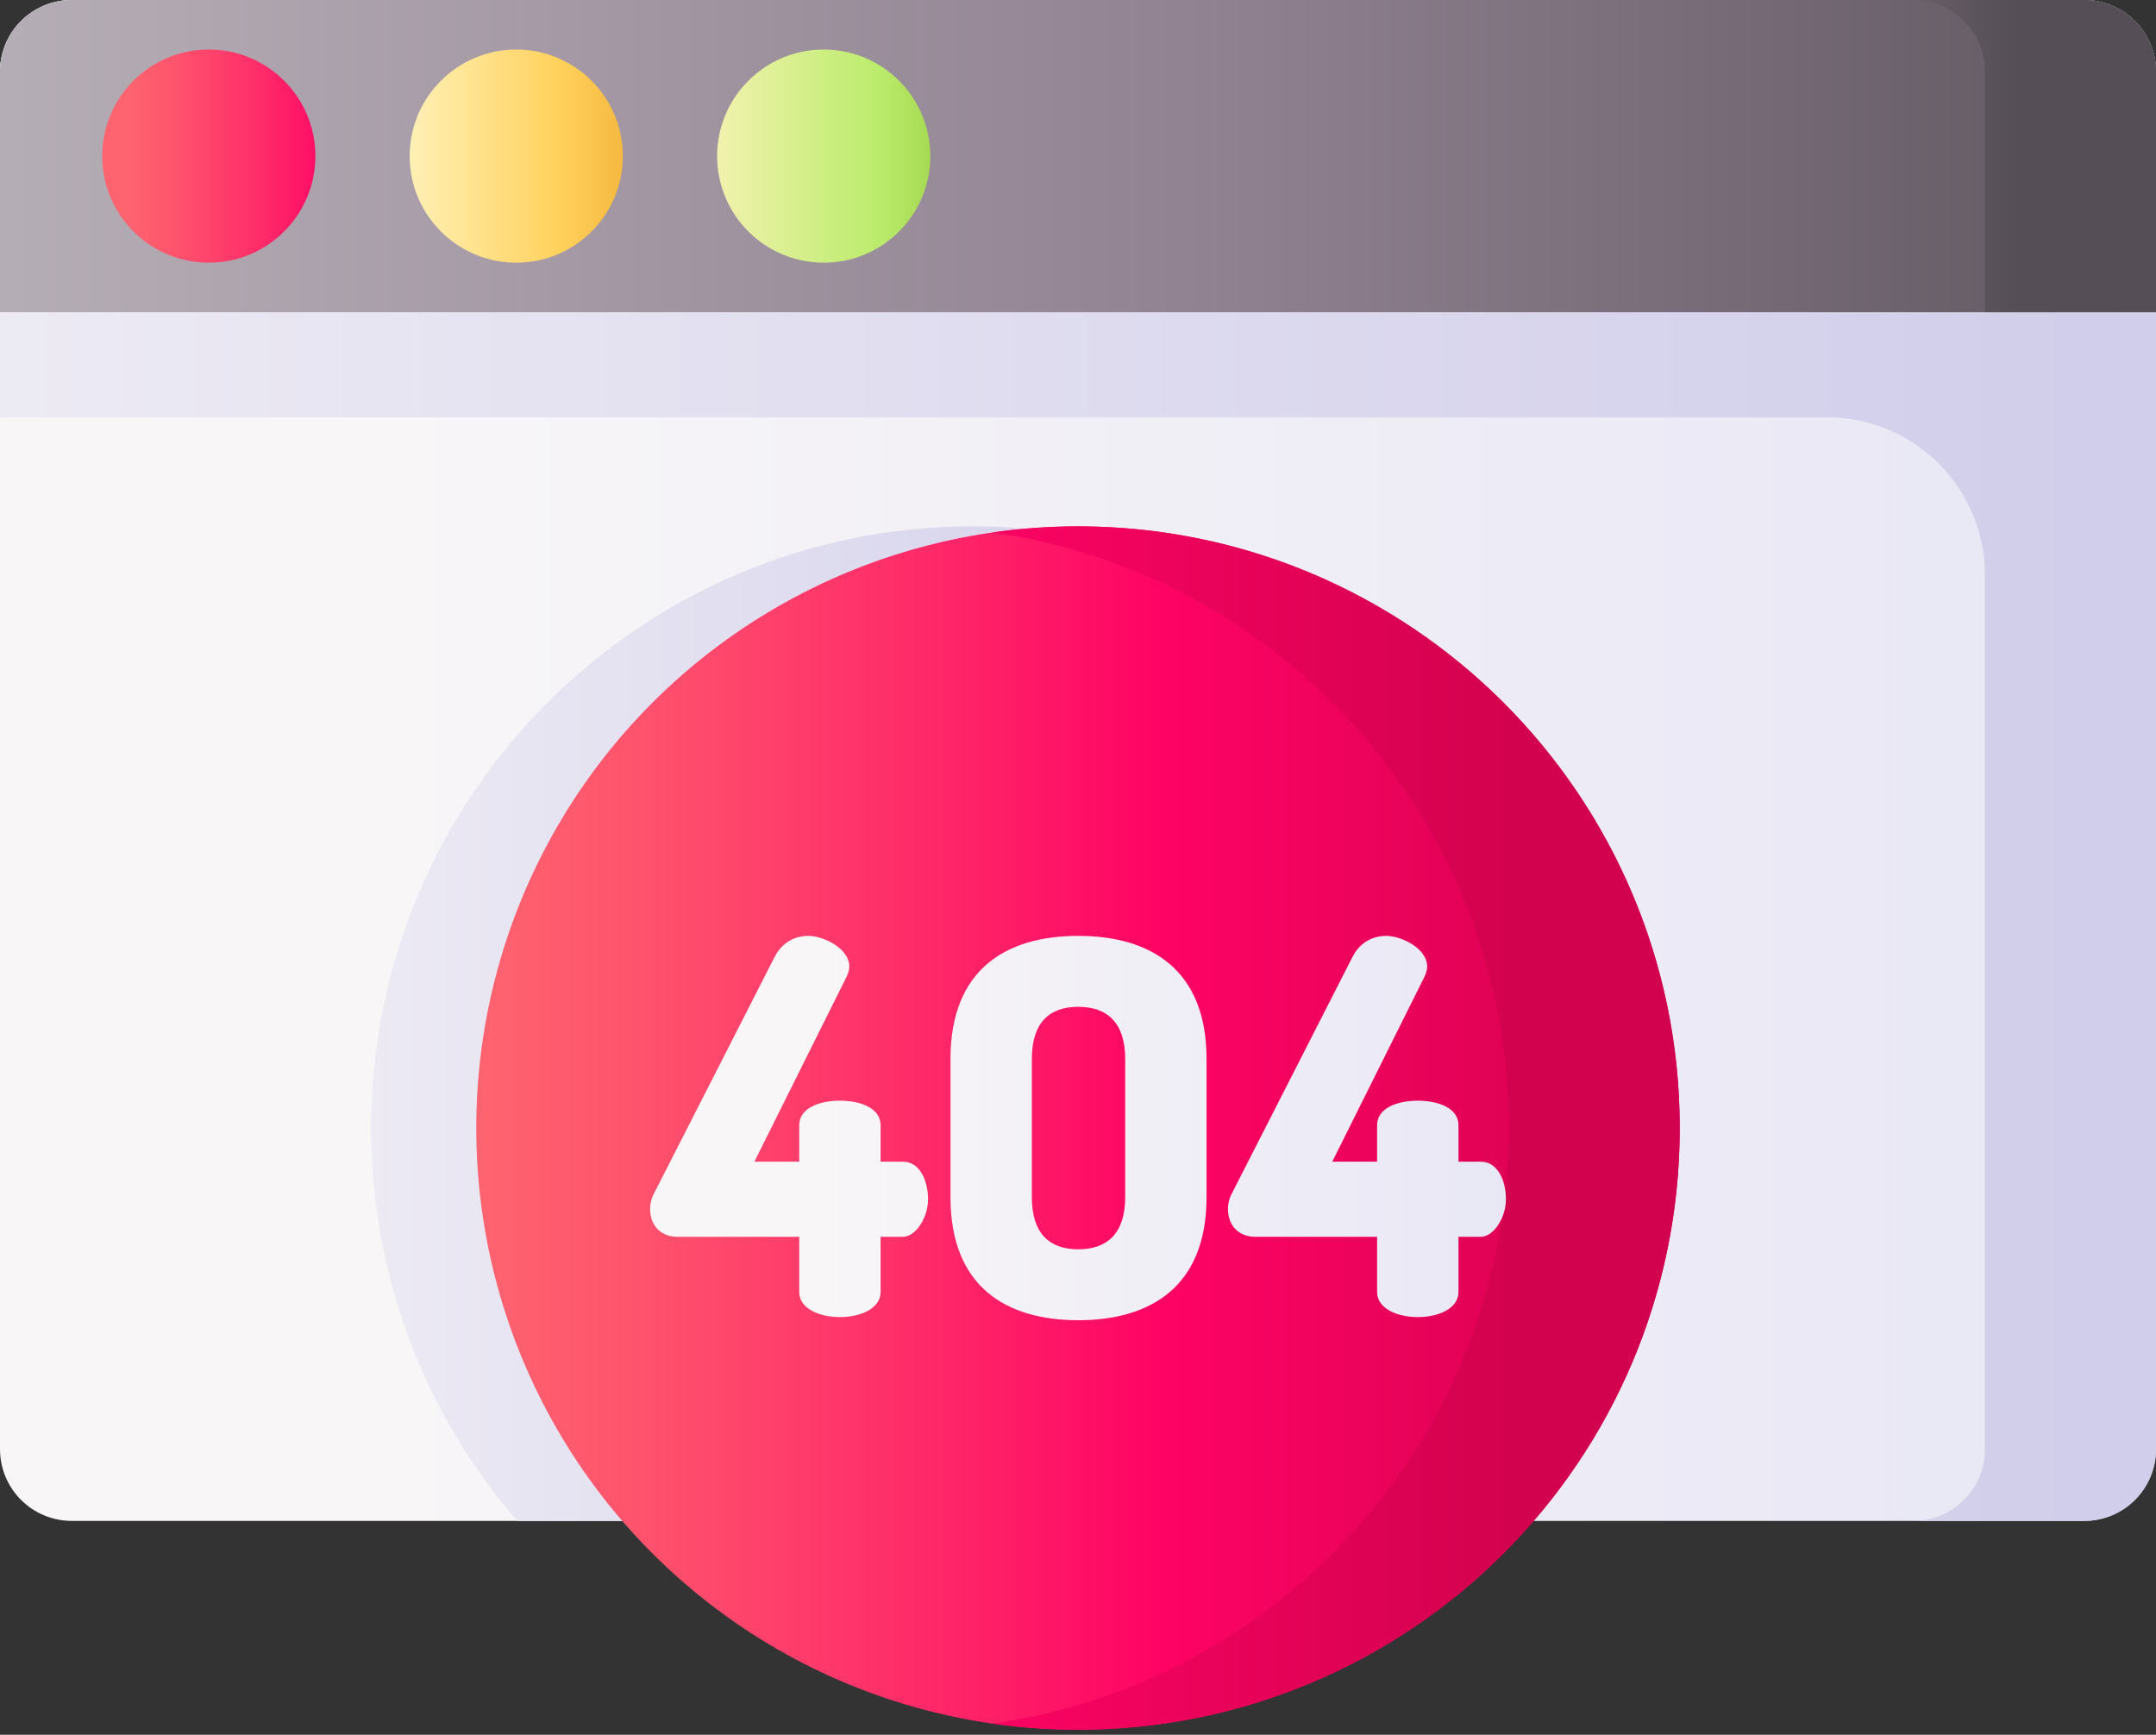 <?xml version="1.0" encoding="UTF-8" standalone="no"?>
<!DOCTYPE svg PUBLIC "-//W3C//DTD SVG 1.1//EN" "http://www.w3.org/Graphics/SVG/1.1/DTD/svg11.dtd">
<svg width="100%" height="100%" viewBox="0 0 384 309" version="1.1" xmlns="http://www.w3.org/2000/svg" xmlns:xlink="http://www.w3.org/1999/xlink" xml:space="preserve" xmlns:serif="http://www.serif.com/" style="fill-rule:evenodd;clip-rule:evenodd;stroke-linejoin:round;stroke-miterlimit:2;">
    <rect x="0" y="0" width="384" height="309" fill="#333333" stroke="none"/>
    <g>
        <path d="M371.218,270.906l-358.436,-0c-7.06,-0 -12.782,-5.723 -12.782,-12.782l0,-245.34c0,-7.059 5.722,-12.782 12.782,-12.782l358.436,0c7.06,0 12.782,5.723 12.782,12.782l0,245.339c0,7.06 -5.722,12.783 -12.782,12.783Z" style="fill:url(#_Linear1);fill-rule:nonzero;"/>
        <path d="M173.279,93.758c-59.19,0 -107.172,47.983 -107.172,107.173c-0,26.744 9.798,51.199 25.997,69.974l162.349,0c16.2,-18.776 25.998,-43.231 25.998,-69.974c0,-59.19 -47.983,-107.173 -107.172,-107.173Z" style="fill:url(#_Linear2);fill-rule:nonzero;"/>
        <circle cx="192" cy="200.931" r="107.172" style="fill:url(#_Linear3);"/>
        <path d="M192,93.758c-5.168,0 -10.248,0.374 -15.221,1.082c51.979,7.391 91.95,52.069 91.95,106.091c0,54.022 -39.971,98.7 -91.95,106.092c4.973,0.707 10.053,1.081 15.221,1.081c59.189,0 107.172,-47.982 107.172,-107.172c0,-59.189 -47.983,-107.174 -107.172,-107.174Z" style="fill:url(#_Linear4);fill-rule:nonzero;"/>
        <path d="M371.218,0.002l-358.433,-0.002c-7.063,0 -12.785,5.722 -12.785,12.785l-0,61.545l325.409,0c15.533,0 28.125,12.593 28.125,28.126l0,155.668c0,7.06 -5.722,12.782 -12.781,12.782l30.465,-0c7.06,-0 12.782,-5.722 12.782,-12.782l0,-245.34c0,-7.059 -5.722,-12.782 -12.782,-12.782Z" style="fill:url(#_Linear5);fill-rule:nonzero;"/>
        <path d="M371.218,0.002l-358.436,0c-7.06,0 -12.782,5.723 -12.782,12.782l0,42.825l384,0l0,-42.824c0,-7.06 -5.722,-12.783 -12.782,-12.783Z" style="fill:url(#_Linear6);fill-rule:nonzero;"/>
        <circle cx="37.189" cy="27.806" r="18.983" style="fill:url(#_Linear7);"/>
        <circle cx="91.95" cy="27.806" r="18.983" style="fill:url(#_Linear8);"/>
        <circle cx="146.711" cy="27.806" r="18.983" style="fill:url(#_Linear9);"/>
        <path d="M384,55.609l0,-42.825c0,-7.059 -5.723,-12.782 -12.782,-12.782l-30.465,0c7.06,0 12.782,5.723 12.782,12.782l0,42.825l30.465,0Z" style="fill:url(#_Linear10);fill-rule:nonzero;"/>
        <g>
            <path d="M160.835,206.923l-3.995,-0l-0,-6.502c-0,-3.065 -3.622,-4.366 -7.245,-4.366c-3.622,-0 -7.245,1.301 -7.245,4.366l-0,6.502l-7.988,-0l16.441,-32.976c0.278,-0.649 0.464,-1.207 0.464,-1.764c0,-3.344 -4.737,-5.481 -7.245,-5.481c-2.322,-0 -4.644,1.022 -6.038,3.716l-21.457,42.079c-0.557,1.021 -0.743,2.044 -0.743,2.786c-0,3.251 2.136,5.016 4.83,5.016l21.736,0l-0,9.847c-0,2.971 3.623,4.458 7.245,4.458c3.623,-0 7.245,-1.487 7.245,-4.458l-0,-9.847l3.995,0c2.229,0 4.458,-3.344 4.458,-6.688c0,-3.345 -1.485,-6.688 -4.458,-6.688Z" style="fill:url(#_Linear11);fill-rule:nonzero;"/>
            <path d="M192.047,166.702c-12.818,-0 -22.758,5.945 -22.758,21.922l0,24.615c0,15.977 9.939,21.921 22.758,21.921c12.819,0 22.851,-5.944 22.851,-21.921l-0,-24.615c-0.001,-15.977 -10.032,-21.922 -22.851,-21.922Zm8.36,46.537c-0,6.41 -3.158,9.289 -8.361,9.289c-5.201,-0 -8.267,-2.879 -8.267,-9.289l0,-24.615c0,-6.409 3.066,-9.288 8.267,-9.288c5.202,-0 8.361,2.879 8.361,9.288l-0,24.615Z" style="fill:url(#_Linear12);fill-rule:nonzero;"/>
            <path d="M263.758,206.923l-3.995,-0l0,-6.502c0,-3.065 -3.622,-4.366 -7.245,-4.366c-3.622,-0 -7.245,1.301 -7.245,4.366l-0,6.502l-7.988,-0l16.441,-32.976c0.279,-0.649 0.465,-1.207 0.465,-1.764c-0,-3.344 -4.738,-5.481 -7.246,-5.481c-2.322,-0 -4.644,1.022 -6.038,3.716l-21.457,42.079c-0.557,1.021 -0.743,2.044 -0.743,2.786c-0,3.251 2.137,5.016 4.83,5.016l21.736,0l-0,9.847c-0,2.971 3.623,4.458 7.245,4.458c3.623,-0 7.245,-1.487 7.245,-4.458l0,-9.847l3.995,0c2.229,0 4.458,-3.344 4.458,-6.688c0,-3.345 -1.486,-6.688 -4.458,-6.688Z" style="fill:url(#_Linear13);fill-rule:nonzero;"/>
        </g>
    </g>
    <defs>
        <linearGradient id="_Linear1" x1="0" y1="0" x2="1" y2="0" gradientUnits="userSpaceOnUse" gradientTransform="matrix(384,0,0,384,0,135.454)"><stop offset="0" style="stop-color:#f8f6f7;stop-opacity:1"/><stop offset="0.18" style="stop-color:#f8f6f7;stop-opacity:1"/><stop offset="1" style="stop-color:#e7e6f5;stop-opacity:1"/></linearGradient>
        <linearGradient id="_Linear2" x1="0" y1="0" x2="1" y2="0" gradientUnits="userSpaceOnUse" gradientTransform="matrix(233.099,0,0,233.099,-4.518,182.332)"><stop offset="0" style="stop-color:#f8f6f7;stop-opacity:1"/><stop offset="1" style="stop-color:#d1ceeb;stop-opacity:1"/></linearGradient>
        <linearGradient id="_Linear3" x1="0" y1="0" x2="1" y2="0" gradientUnits="userSpaceOnUse" gradientTransform="matrix(214.344,0,0,214.344,84.828,200.931)"><stop offset="0" style="stop-color:#fe646f;stop-opacity:1"/><stop offset="0.12" style="stop-color:#fe556d;stop-opacity:1"/><stop offset="0.35" style="stop-color:#fe2e69;stop-opacity:1"/><stop offset="0.57" style="stop-color:#fe0364;stop-opacity:1"/><stop offset="1" style="stop-color:#d2024e;stop-opacity:1"/></linearGradient>
        <linearGradient id="_Linear4" x1="0" y1="0" x2="1" y2="0" gradientUnits="userSpaceOnUse" gradientTransform="matrix(239.478,0,0,239.478,31.623,200.931)"><stop offset="0" style="stop-color:#fe646f;stop-opacity:1"/><stop offset="0.12" style="stop-color:#fe556d;stop-opacity:1"/><stop offset="0.35" style="stop-color:#fe2e69;stop-opacity:1"/><stop offset="0.57" style="stop-color:#fe0364;stop-opacity:1"/><stop offset="1" style="stop-color:#d2024e;stop-opacity:1"/></linearGradient>
        <linearGradient id="_Linear5" x1="0" y1="0" x2="1" y2="0" gradientUnits="userSpaceOnUse" gradientTransform="matrix(531.945,0,0,531.945,-158.745,135.453)"><stop offset="0" style="stop-color:#f8f6f7;stop-opacity:1"/><stop offset="1" style="stop-color:#d1ceeb;stop-opacity:1"/></linearGradient>
        <linearGradient id="_Linear6" x1="0" y1="0" x2="1" y2="0" gradientUnits="userSpaceOnUse" gradientTransform="matrix(421.657,0,0,421.657,0,27.806)"><stop offset="0" style="stop-color:#b5adb6;stop-opacity:1"/><stop offset="0.51" style="stop-color:#918291;stop-opacity:1"/><stop offset="1" style="stop-color:#554e56;stop-opacity:1"/></linearGradient>
        <linearGradient id="_Linear7" x1="0" y1="0" x2="1" y2="0" gradientUnits="userSpaceOnUse" gradientTransform="matrix(65.614,0,0,65.614,22.588,27.806)"><stop offset="0" style="stop-color:#fe646f;stop-opacity:1"/><stop offset="0.12" style="stop-color:#fe556d;stop-opacity:1"/><stop offset="0.35" style="stop-color:#fe2e69;stop-opacity:1"/><stop offset="0.57" style="stop-color:#fe0364;stop-opacity:1"/><stop offset="1" style="stop-color:#d2024e;stop-opacity:1"/></linearGradient>
        <linearGradient id="_Linear8" x1="0" y1="0" x2="1" y2="0" gradientUnits="userSpaceOnUse" gradientTransform="matrix(51.742,0,0,51.742,70.4,27.806)"><stop offset="0" style="stop-color:#fff3be;stop-opacity:1"/><stop offset="0.57" style="stop-color:#ffd15b;stop-opacity:1"/><stop offset="1" style="stop-color:#eca026;stop-opacity:1"/></linearGradient>
        <linearGradient id="_Linear9" x1="0" y1="0" x2="1" y2="0" gradientUnits="userSpaceOnUse" gradientTransform="matrix(63.091,0,0,63.091,120.471,27.806)"><stop offset="0" style="stop-color:#fff3be;stop-opacity:1"/><stop offset="0.57" style="stop-color:#bbec6c;stop-opacity:1"/><stop offset="1" style="stop-color:#81b823;stop-opacity:1"/></linearGradient>
        <linearGradient id="_Linear10" x1="0" y1="0" x2="1" y2="0" gradientUnits="userSpaceOnUse" gradientTransform="matrix(115.963,0,0,115.963,243.2,27.806)"><stop offset="0" style="stop-color:#b5adb6;stop-opacity:1"/><stop offset="0.51" style="stop-color:#918291;stop-opacity:1"/><stop offset="1" style="stop-color:#554e56;stop-opacity:1"/></linearGradient>
        <linearGradient id="_Linear11" x1="0" y1="0" x2="1" y2="0" gradientUnits="userSpaceOnUse" gradientTransform="matrix(163.199,0,0,163.199,116.047,200.653)"><stop offset="0" style="stop-color:#f8f6f7;stop-opacity:1"/><stop offset="0.18" style="stop-color:#f8f6f7;stop-opacity:1"/><stop offset="1" style="stop-color:#e7e6f5;stop-opacity:1"/></linearGradient>
        <linearGradient id="_Linear12" x1="0" y1="0" x2="1" y2="0" gradientUnits="userSpaceOnUse" gradientTransform="matrix(163.199,0,0,163.199,116.047,200.931)"><stop offset="0" style="stop-color:#f8f6f7;stop-opacity:1"/><stop offset="0.18" style="stop-color:#f8f6f7;stop-opacity:1"/><stop offset="1" style="stop-color:#e7e6f5;stop-opacity:1"/></linearGradient>
        <linearGradient id="_Linear13" x1="0" y1="0" x2="1" y2="0" gradientUnits="userSpaceOnUse" gradientTransform="matrix(163.199,0,0,163.199,116.047,200.653)"><stop offset="0" style="stop-color:#f8f6f7;stop-opacity:1"/><stop offset="0.18" style="stop-color:#f8f6f7;stop-opacity:1"/><stop offset="1" style="stop-color:#e7e6f5;stop-opacity:1"/></linearGradient>
    </defs>
</svg>
